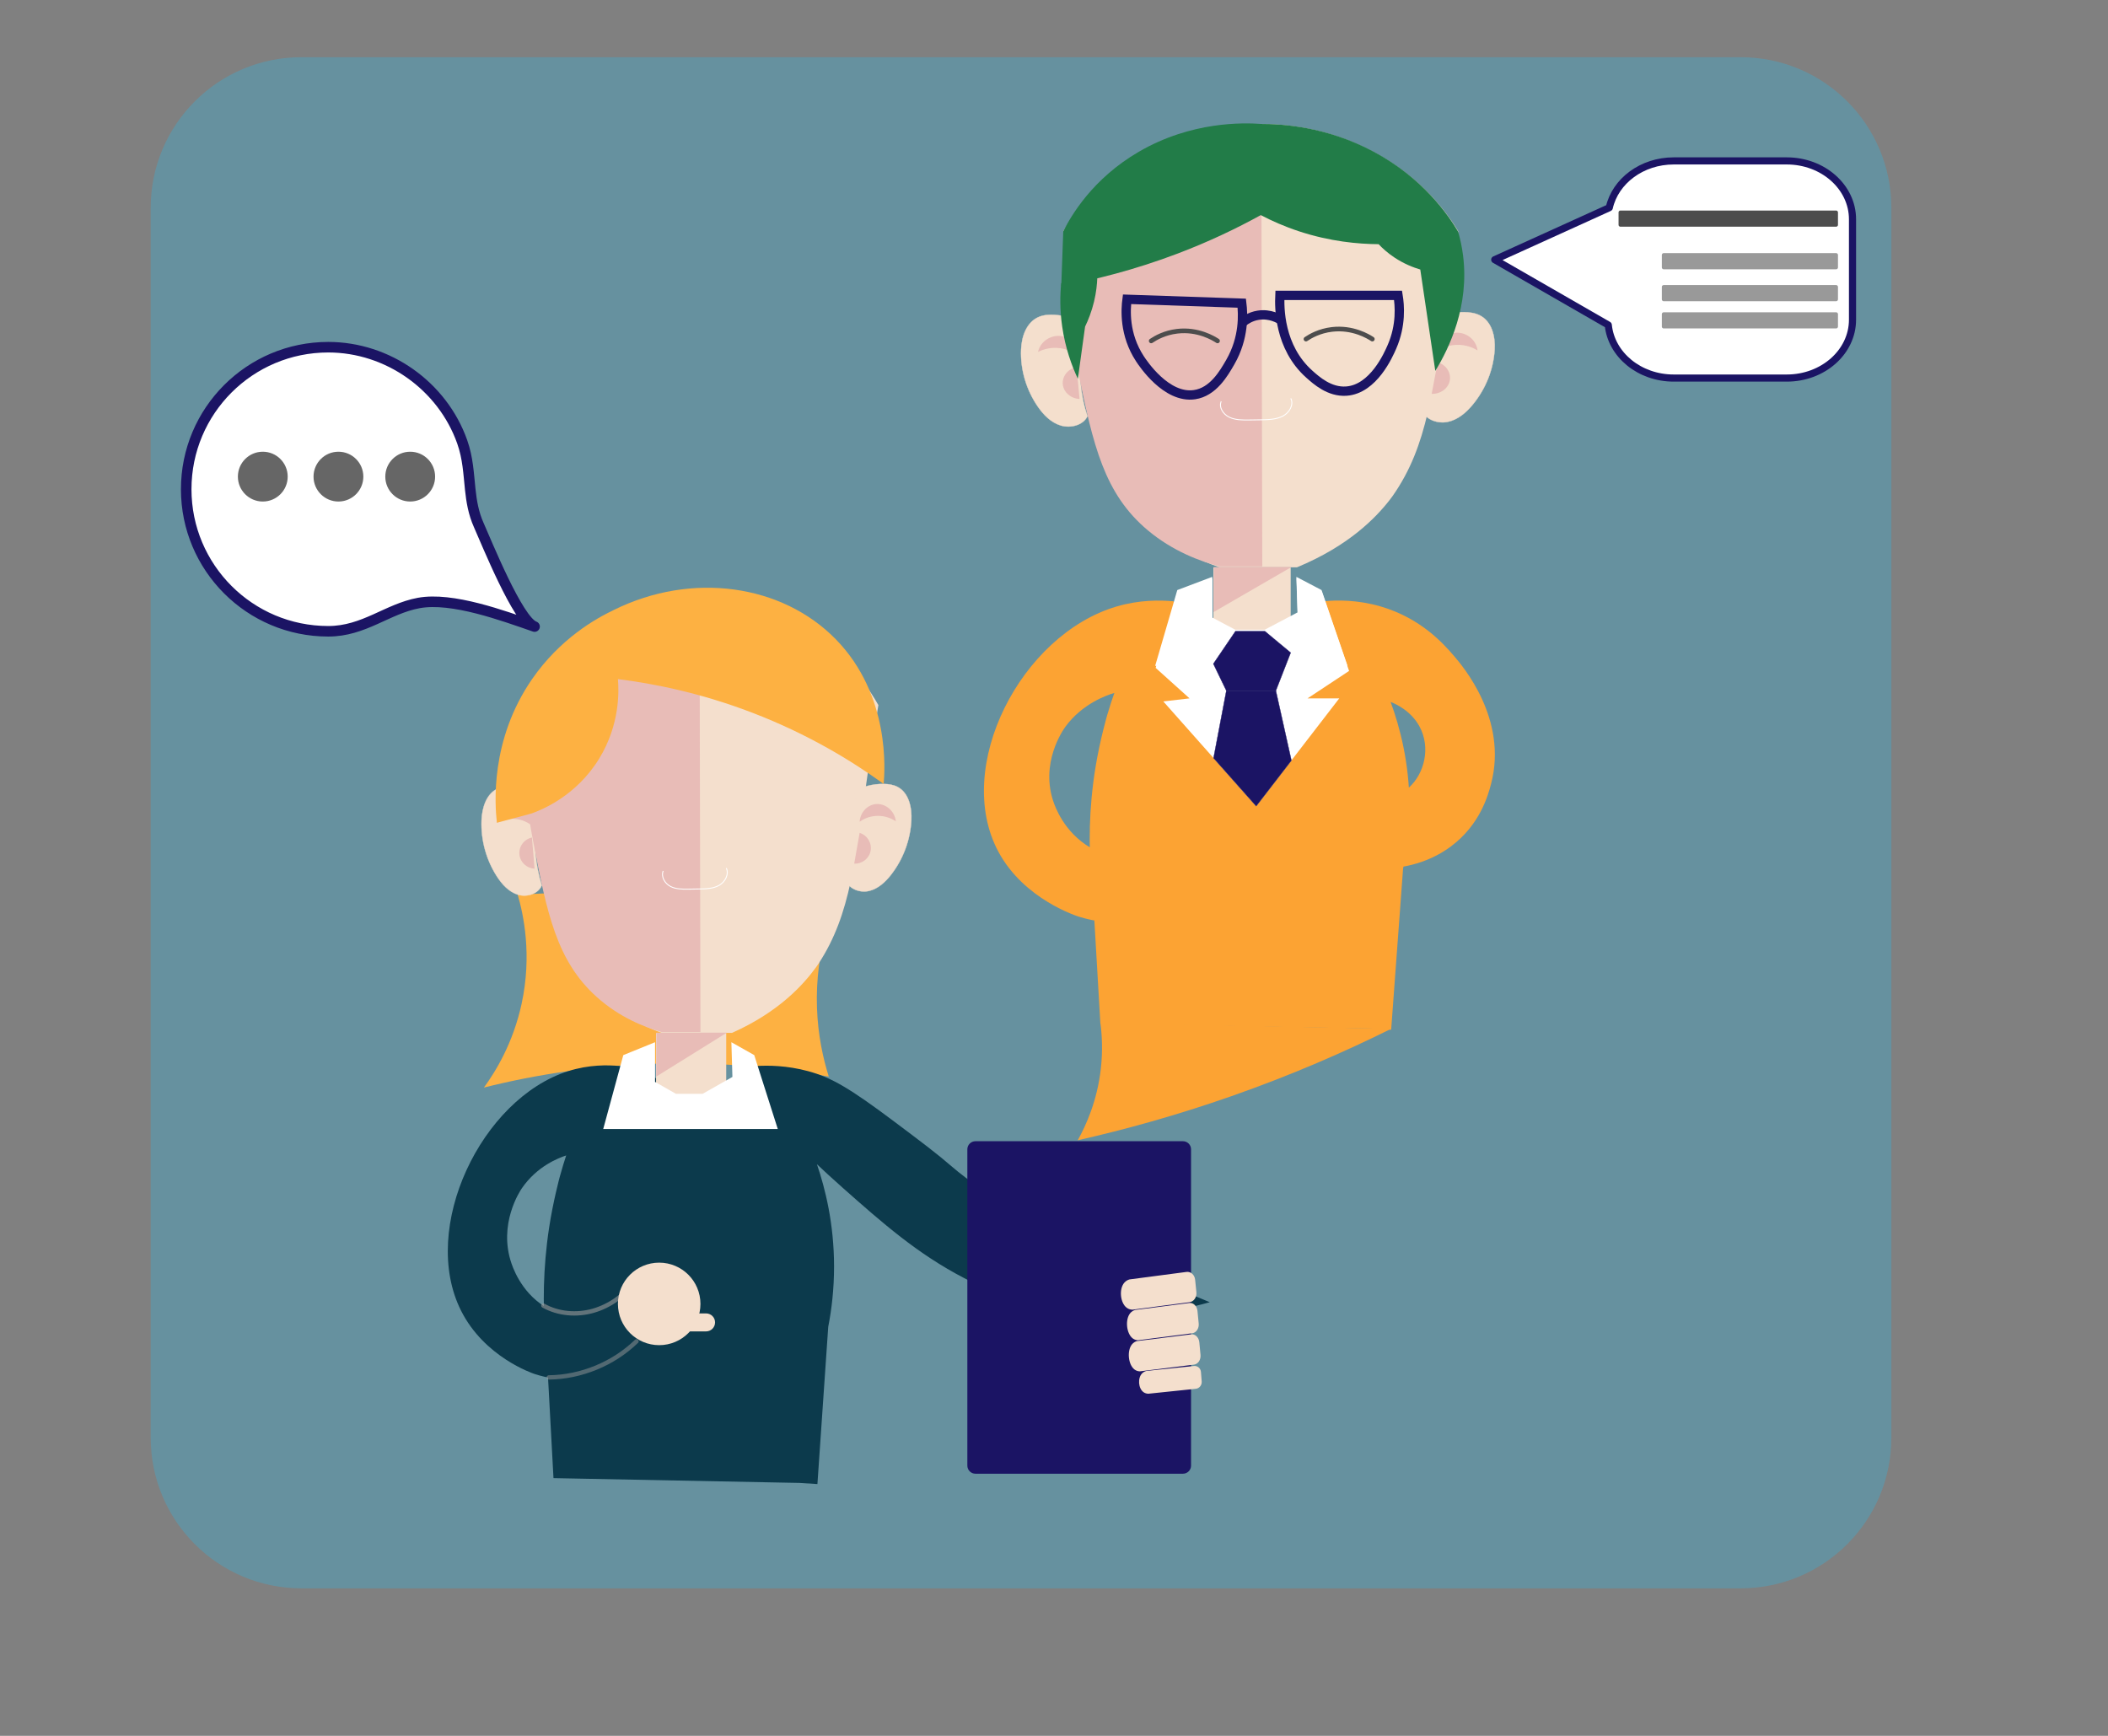<?xml version="1.0" encoding="utf-8"?>
<!-- Generator: Adobe Illustrator 24.1.3, SVG Export Plug-In . SVG Version: 6.00 Build 0)  -->
<svg version="1.1" id="Layer_1" xmlns="http://www.w3.org/2000/svg" xmlns:xlink="http://www.w3.org/1999/xlink" x="0px" y="0px"
	 viewBox="0 0 6800 5600" style="enable-background:new 0 0 6800 5600;" xml:space="preserve">
<rect x="0" y="0" width="6800" height="5600" fill="#808080" stroke="none"/>
<style type="text/css">
	.st0{opacity:0.31;fill:#2DB9E7;}
	.st1{fill:#FDB142;}
	.st2{fill:#0C3A4C;}
	.st3{fill:#F4DFCD;stroke:#F4DFCD;stroke-miterlimit:10;}
	.st4{fill:#E8BCB7;}
	.st5{fill:#F4DFCD;}
	.st6{fill:none;stroke:#FFFFFF;stroke-width:3;stroke-miterlimit:10;}
	.st7{fill:#FBC6D9;}
	.st8{fill:#FFFFFF;}
	.st9{opacity:0.6;fill:none;stroke:#999999;stroke-width:14;stroke-linecap:round;stroke-linejoin:round;stroke-miterlimit:10;}
	.st10{opacity:0.5;fill:none;stroke:#999999;stroke-width:14;stroke-linecap:round;stroke-linejoin:round;stroke-miterlimit:10;}
	.st11{fill:#1B1464;}
	.st12{fill:#FCA333;}
	.st13{fill:#227C48;}
	.st14{fill:#1B1464;stroke:#1B1464;stroke-miterlimit:10;}
	.st15{fill:none;stroke:#1B1464;stroke-width:30;stroke-miterlimit:10;}
	.st16{fill:none;stroke:#4D4D4D;stroke-width:15;stroke-linecap:round;stroke-linejoin:round;stroke-miterlimit:10;}
	.st17{fill:#FFFFFF;stroke:#1B1464;stroke-width:23;stroke-linecap:round;stroke-linejoin:round;stroke-miterlimit:10;}
	.st18{fill:#FFFFFF;stroke:#1B1464;stroke-width:34;stroke-linecap:round;stroke-linejoin:round;stroke-miterlimit:10;}
	.st19{fill:#666666;}
	.st20{fill:#999999;stroke:#999999;stroke-width:12;stroke-linecap:round;stroke-linejoin:round;stroke-miterlimit:10;}
	.st21{fill:#4D4D4D;stroke:#4D4D4D;stroke-width:12;stroke-linecap:round;stroke-linejoin:round;stroke-miterlimit:10;}
</style>
<path class="st0" d="M5615.1,5124.06H972.18c-268.46,0-486.09-217.63-486.09-486.09V670.66c0-268.46,217.63-486.09,486.09-486.09
	H5615.1c268.46,0,486.09,217.63,486.09,486.09v3967.31C6101.19,4906.43,5883.56,5124.06,5615.1,5124.06z"/>
<path class="st1" d="M1560.99,3508.54c37.26-51.01,93.99-142.69,121.63-270.3c34.29-158.26,5.8-288.53-12.73-352.22
	c352.55-16.04,705.11-32.09,1057.66-48.13c-39.45,78.83-98.69,225.67-92.14,413.86c3.07,88.25,19.84,163.36,38.07,221.45
	c-225.59-40.39-513.82-63.41-840.67-17.61C1735.82,3469.18,1645.07,3487.48,1560.99,3508.54z"/>
<path class="st2" d="M3902.44,4201.05c-507.59-208.8-727.41-347.46-832.3-437.99c-49.03-42.32-94.25-76.26-184.7-144.16
	c-143.95-108.05-203.65-143.05-278.94-163.33c-68.35-18.41-127.83-18.84-166.44-16.51c-57.8,29.86-115.6,59.73-173.41,89.59
	c-89.39-29.86-178.77-59.73-268.16-89.59c-37.8-3.6-98.29-4.84-165.67,16.53c-280.21,88.88-479.12,505.31-345.93,771.99
	c75.11,150.38,230.7,202.83,238.7,205.39c166.69,53.42,309.34-23.63,335.28-38.24c-5.41-65.56-10.81-131.11-16.22-196.67
	c-6.34,4.62-126.72,89.29-256.13,33.56c-92.21-39.71-127.78-124.33-138.43-155.21c-43.84-127.07,27.11-233.94,33.56-243.3
	c49.19-71.39,118.48-97.58,142.78-105.54c-5.69,17.24-13.17,41.07-20.98,69.72c0,0-21.23,78.45-34.13,163.33
	c-20.32,133.68-19.77,250.78-12.8,342.37c0.56-0.01,1.12-0.02,1.69-0.03l25.25,465.59c264.61,5.16,529.21,10.32,793.82,15.49
	c19.19,1.24,38.39,2.48,57.58,3.71c11.63-169.1,23.25-338.21,34.88-507.31c10.75-55.12,18.91-121.11,18.8-195.66
	c-0.21-136.77-28.21-249.72-55.28-328.94c19.75,18.66,48.75,45.62,84.52,77.27c125.98,111.48,239.59,212.02,390.93,290.36
	c35.84,18.55,119.57,61.31,229.75,90.1C3437.25,4238.85,3638.24,4275.24,3902.44,4201.05z M2666.31,4290.79
	c0.1-0.06,0.2-0.12,0.3-0.19c-0.14,0.38-0.28,0.77-0.42,1.15C2666.23,4291.44,2666.27,4291.11,2666.31,4290.79z"/>
<g>
	<g>
		<path class="st3" d="M1749.11,2572.12c-28.24-19.78-61.87-31.79-96.26-34.37c-15.62-1.17-31.76-0.35-46.16,5.8
			c-37.71,16.1-51.87,62.45-53.36,103.42c-2.29,63.1,15.15,126.77,49.27,179.89c16.48,25.65,38.25,49.89,67.29,59.16
			s66.04-1.56,77.75-29.7c-21.38-68.21-25.17-136.38-20.55-207.71C1728.6,2625.4,1734.44,2590.18,1749.11,2572.12z"/>
		<path class="st4" d="M1719.13,2666.12c0.61-29.53-18.85-54.89-44.56-60.95c-30.53-7.19-64.59,14.06-71.7,49.14
			c7.94-4.36,32.89-16.74,65.41-11.68C1694.39,2646.7,1711.85,2659.9,1719.13,2666.12z"/>
	</g>
	<path class="st4" d="M1715.92,2701.88c-25.85,5.52-43.32,29.88-40.39,55.5c2.8,24.55,23.61,43.91,48.9,44.94
		C1721.59,2768.84,1718.75,2735.36,1715.92,2701.88z"/>
</g>
<path class="st5" d="M2833.51,2274.71c-15.24,90.41-26.01,162.26-32.23,204.99c-42.67,293.09-56.24,468.62-159.72,627.45
	c-3.45,5.29-6.55,9.66-9.28,13.42c-41.23,56.83-120.5,144.64-270.98,211.61c-75.76,0-151.51,0-227.27,0
	c-58.55-21.85-105.35-48.11-142.53-74.29c0,0-45.61-32.52-84.75-73.83c-116.17-122.63-167.08-393.27-192.13-559.7
	c-13.1-87.05-28.27-206.26-37.88-349.65c117.37-208.09,338.18-337.47,576.92-337.99
	C2493.45,1936.19,2715.63,2065.72,2833.51,2274.71z"/>
<path class="st4" d="M2259.5,3329.48c-0.97-464.26-1.94-928.51-2.91-1392.77c-60.31,0.15-190.68,8.59-329.25,87.41
	c-145.69,82.86-220.72,198.17-250.58,250.58c1.58,182.99,22.79,333.91,43.71,442.89c44.11,229.85,75.61,382.7,203.96,498.25
	c73.52,66.19,153.79,97.6,209.79,113.64C2175.98,3329.48,2217.74,3329.48,2259.5,3329.48z"/>
<path class="st6" d="M2342.95,2800.51c9.46,19.97-3.85,44.74-23.08,55.62c-19.23,10.88-42.38,11.5-64.48,11.84
	c-11.17,0.17-22.35,0.35-33.52,0.52c-20.17,0.31-41.28,0.41-59.19-8.86c-17.91-9.28-30.99-31.22-23.37-49.89"/>
<polygon class="st5" points="2342.65,3332.91 2342.65,3484.43 2342.65,3600.98 2281.69,3635.94 2203.32,3635.94 2116.25,3586.41 
	2116.25,3332.91 "/>
<path class="st7" d="M2228.73,3321.99"/>
<path class="st4" d="M2344.73,3331.45c-75.97,47.25-151.93,94.5-227.9,141.75c0.21-47.25,0.42-94.5,0.63-141.75H2344.73z"/>
<g>
	<path class="st3" d="M2751.52,2554.7c29.9-17.17,64.47-26.12,98.95-25.62c15.66,0.23,31.67,2.49,45.46,9.91
		c36.12,19.41,46.08,66.84,43.89,107.78c-3.36,63.05-26.43,124.91-65.17,174.76c-18.7,24.07-42.56,46.27-72.31,52.9
		c-29.75,6.64-65.64-7.46-74.78-36.54c27.4-66.02,37.27-133.58,39.05-205.04C2767.19,2609.6,2764.52,2573.99,2751.52,2554.7z"/>
	<path class="st4" d="M2772.98,2651c2.03-29.47,23.68-52.98,49.83-56.72c31.05-4.43,63.07,19.79,67.02,55.36
		c-7.52-5.06-31.26-19.61-64.1-17.48C2799.35,2633.88,2780.78,2645.46,2772.98,2651z"/>
</g>
<path class="st4" d="M2772.98,2686.91c25.25,7.81,40.47,33.64,35.26,58.89c-4.99,24.2-27.45,41.62-52.72,40.38
	C2761.34,2753.09,2767.16,2720,2772.98,2686.91z"/>
<path class="st8" d="M2010.67,3403.87l102.39-41.6v127.99l67.19,38.4h86.39l95.99-54.4l-3.36-111.99l73.75,41.6
	c25.33,79.49,50.65,158.98,75.98,238.47c-187.72,0-375.44,0-563.16,0C1967.46,3562.84,1989.07,3483.35,2010.67,3403.87z"/>
<path class="st9" d="M1752.8,4211.99c48.32,27.08,107.8,31.78,161.06,16.52c53.25-15.26,100.17-49.56,134.32-93.18"/>
<path class="st10" d="M1770.34,4443.67c104.45-1.31,207.83-43.86,282.94-116.45"/>
<g>
	<path class="st11" d="M3815.97,4754.31H3146.6c-14.43,0-26.13-11.7-26.13-26.13V3707.77c0-14.43,11.7-26.13,26.13-26.13h669.37
		c14.43,0,26.13,11.7,26.13,26.13v1020.41C3842.11,4742.61,3830.41,4754.31,3815.97,4754.31z"/>
	<g>
		<path class="st5" d="M3671.19,4323.76l174.69-22.5c13.09-1.69,22.45-15.84,20.9-31.62l-3.99-40.54
			c-1.55-15.77-13.43-27.2-26.52-25.51l-174.69,22.5c-5.13,1.56-11.08,4.55-15.94,10.52c-16.6,20.39-12.18,65.27,7.97,80.94
			C3659.5,4322.14,3665.88,4323.54,3671.19,4323.76z"/>
		<path class="st5" d="M3653.28,4225.18l183.97-24.21c13.79-1.81,23.68-16.07,22.1-31.84l-4.08-40.53
			c-1.59-15.77-14.05-27.08-27.84-25.27l-183.97,24.21c-5.41,1.61-11.68,4.66-16.81,10.69c-17.53,20.57-13.02,65.44,8.14,80.91
			C3640.98,4223.67,3647.69,4225.02,3653.28,4225.18z"/>
		<path class="st5" d="M3676.86,4424.11l174.77-21.71c13.1-1.63,22.5-15.74,21-31.52l-3.85-40.56
			c-1.5-15.78-13.33-27.26-26.43-25.63l-174.77,21.71c-5.14,1.53-11.1,4.5-15.98,10.45c-16.67,20.32-12.4,65.22,7.69,80.97
			C3665.18,4422.43,3671.56,4423.87,3676.86,4424.11z"/>
		<path class="st5" d="M3704.28,4496.29l153.11-15.93c11.48-1.19,20.01-11.8,19.07-23.68l-2.43-30.54
			c-0.95-11.88-11.02-20.55-22.49-19.36l-153.11,15.93c-4.52,1.14-9.79,3.36-14.19,7.83c-15.02,15.26-12.33,49.07,4.85,60.98
			C3694.12,4495.01,3699.66,4496.1,3704.28,4496.29z"/>
	</g>
</g>
<circle class="st5" cx="2126.4" cy="4206.5" r="133.1"/>
<path class="st5" d="M2277.65,4295.19h-88.93c-16.03,0-29.02-12.99-29.02-29.02l0,0c0-16.03,12.99-29.02,29.02-29.02h88.93
	c16.03,0,29.02,12.99,29.02,29.02l0,0C2306.67,4282.2,2293.68,4295.19,2277.65,4295.19z"/>
<path class="st1" d="M1993.3,2190.84c116.41,14.53,266.46,44.47,432.64,108.12c182.31,69.83,324.06,157.25,424.53,230.12
	c3.69-39.77,22.58-285.75-154.23-466.63c-173.54-177.54-464.22-219.34-716.29-94.6c-58.99,28.12-173.61,92.91-263.54,223
	c-136.16,196.94-120.07,405.15-113.54,463.47c37.26-9.99,74.51-19.97,111.77-29.96c33.12-11.87,144.09-56.25,218.01-176.73
	C2000.88,2336.41,1996.4,2227.41,1993.3,2190.84z"/>
<g>
	<path class="st12" d="M4291.02,2781.3c18.95,5.98,229.33,68.92,389.6-50.82c93.25-69.67,119.37-163.7,129.4-202.07
		c54.72-209.24-92.4-380.44-120.16-412.74c-33.2-38.64-106.06-121.11-235.7-159.08c-75.61-22.14-142.14-20.83-183.38-16.92
		c-51.7,96.2-103.41,192.4-155.11,288.6c-110.46-96.2-220.92-192.4-331.37-288.6c-41.64-3.69-108.29-4.96-182.52,16.94
		c-308.72,91.09-527.86,517.91-381.12,791.23c82.75,154.13,254.17,207.88,262.98,210.51c183.65,54.75,340.81-24.22,369.39-39.19
		c-5.96-67.19-11.92-134.38-17.87-201.57c-6.99,4.74-139.61,91.51-282.19,34.4c-101.59-40.7-140.77-127.43-152.51-159.08
		c-48.3-130.24,29.87-239.77,36.97-249.37c54.19-73.17,130.53-100.01,157.31-108.17c-6.27,17.67-14.51,42.1-23.11,71.46
		c0,0-23.39,80.4-37.6,167.4c-22.38,137.01-21.78,257.03-14.1,350.91c0.62-0.01,1.24-0.02,1.86-0.03l27.82,477.2
		c291.52,5.29,583.05,10.58,874.57,15.87c21.15,1.27,42.29,2.54,63.44,3.81c12.81-173.32,25.62-346.64,38.43-519.96
		c11.85-56.49,20.84-124.13,20.71-200.54c-0.24-140.18-31.08-255.94-60.9-337.14c16.89,6.74,65.64,28.64,93.12,79.2
		c37.13,68.31,15.67,152.58-34.24,197.36c-28.69,25.75-61.04,33.29-122.9,47.71c-53.83,12.55-100.09,15.42-132.11,15.68
		C4290.15,2663.29,4290.59,2722.3,4291.02,2781.3z M4520.06,2812.63c0.12-0.06,0.23-0.13,0.33-0.19c-0.15,0.39-0.31,0.79-0.46,1.18
		C4519.97,2813.29,4520.02,2812.96,4520.06,2812.63z"/>
	<g>
		<g>
			<path class="st3" d="M3509.56,1051.11c-31.12-20.27-68.17-32.58-106.05-35.22c-17.21-1.2-34.99-0.36-50.86,5.94
				c-41.54,16.5-57.15,64.01-58.79,106c-2.53,64.67,16.69,129.93,54.29,184.37c18.15,26.28,42.14,51.13,74.14,60.64
				s72.76-1.6,85.66-30.44c-23.56-69.91-27.73-139.77-22.64-212.89C3486.96,1105.72,3493.4,1069.62,3509.56,1051.11z"/>
			<path class="st4" d="M3476.53,1147.45c0.68-30.27-20.77-56.26-49.09-62.47c-33.63-7.37-71.16,14.41-78.99,50.37
				c8.75-4.47,36.24-17.15,72.06-11.97C3449.28,1127.55,3468.51,1141.08,3476.53,1147.45z"/>
		</g>
		<path class="st4" d="M3472.99,1184.11c-28.48,5.66-47.72,30.63-44.5,56.88c3.09,25.16,26.01,45,53.87,46.06
			C3479.24,1252.73,3476.11,1218.42,3472.99,1184.11z"/>
	</g>
	<path class="st5" d="M4704.27,746.28c-16.79,92.66-28.65,166.31-35.51,210.1c-47.01,300.4-61.96,480.3-175.96,643.09
		c-3.8,5.42-7.22,9.9-10.22,13.76c-45.42,58.24-132.75,148.24-298.54,216.89c-83.46,0-166.93,0-250.39,0
		c-64.5-22.4-116.07-49.31-157.02-76.15c0,0-50.25-33.34-93.37-75.67c-127.99-125.69-184.07-403.08-211.68-573.66
		c-14.44-89.22-31.14-211.4-41.73-358.37c129.31-213.28,372.58-345.88,635.61-346.42C4329.62,399.32,4574.4,532.08,4704.27,746.28z"
		/>
	<path class="st4" d="M4071.87,1827.35c-1.07-475.83-2.14-951.66-3.21-1427.49c-66.44,0.15-210.07,8.81-362.75,89.59
		c-160.51,84.93-243.17,203.11-276.07,256.83c1.74,187.56,25.11,342.24,48.15,453.93c48.59,235.58,83.3,392.24,224.71,510.67
		c81,67.84,169.44,100.04,231.13,116.47C3979.85,1827.35,4025.86,1827.35,4071.87,1827.35z"/>
	<path class="st6" d="M4163.81,1285.2c10.42,20.47-4.24,45.86-25.43,57.01c-21.19,11.15-46.7,11.78-71.04,12.14
		c-12.31,0.18-24.62,0.36-36.93,0.53c-22.22,0.32-45.48,0.42-65.21-9.08c-19.73-9.51-34.15-32-25.75-51.14"/>
	<polygon class="st5" points="4163.47,1830.87 4163.47,1986.16 4163.47,2105.62 4096.32,2141.45 4009.98,2141.45 3914.04,2090.69 
		3914.04,1830.87 	"/>
	<path class="st7" d="M4037.97,1819.67"/>
	<path class="st4" d="M4165.77,1829.38c-83.69,48.43-167.39,96.86-251.08,145.29c0.23-48.43,0.46-96.86,0.69-145.29H4165.77z"/>
	<path class="st13" d="M3539.73,894.75c-0.71,21.96-3.45,48.61-10.57,78.28c-7.75,32.29-18.59,59.39-28.89,80.63
		c-7.75,56.12-15.5,112.25-23.25,168.37c-19.21-40.97-40.47-98.09-50.58-168.37c-7.85-54.52-6.9-102.41-3.21-140.36
		C3462.07,907.12,3500.9,900.94,3539.73,894.75z"/>
	<g>
		<path class="st3" d="M4613.94,1033.25c32.94-17.6,71.03-26.77,109.01-26.25c17.25,0.24,34.89,2.56,50.08,10.15
			c39.79,19.89,50.76,68.51,48.36,110.47c-3.7,64.62-29.12,128.02-71.8,179.12c-20.61,24.67-46.89,47.42-79.67,54.22
			c-32.78,6.8-72.31-7.65-82.39-37.45c30.19-67.67,41.06-136.91,43.02-210.15C4631.21,1089.52,4628.26,1053.03,4613.94,1033.25z"/>
		<path class="st4" d="M4637.58,1131.96c2.24-30.2,26.09-54.31,54.9-58.13c34.21-4.54,69.49,20.28,73.83,56.74
			c-8.29-5.18-34.44-20.1-70.62-17.92C4666.64,1114.41,4646.18,1126.28,4637.58,1131.96z"/>
	</g>
	<path class="st4" d="M4637.58,1168.76c27.82,8.01,44.59,34.48,38.85,60.36c-5.5,24.8-30.24,42.66-58.09,41.39
		C4624.76,1236.59,4631.17,1202.68,4637.58,1168.76z"/>
	<path class="st13" d="M3423.43,922.48c107.98-19.73,236.37-51.65,375.59-104.52c103.1-39.16,192.53-82.36,268.05-124.05
		c34.59,18.2,75.82,36.67,123.59,52.38c100.12,32.92,190.43,41.02,256.48,41.47c12.31,13.05,29.04,28.34,50.96,42.91
		c31.28,20.79,61.38,32.29,83.46,38.82c16.15,109.02,32.31,218.03,48.46,327.05c45.75-75.08,109.91-209.7,89.58-371.84
		c-3.48-27.72-9.09-53.63-16.05-77.65c-31.51-52.96-112.33-172.05-272.12-257.59c-153.07-81.94-297.61-89.75-362.75-89.59
		c-56.86-4.08-224.77-9.25-394.85,89.59c-149.91,87.12-218.97,207.09-243.97,256.83C3427.71,805.01,3425.57,863.75,3423.43,922.48z"
		/>
	<path class="st8" d="M3797.73,1903.59l112.81-42.63v131.18l74.03,39.35h95.18l105.76-55.75l-3.7-114.78l81.26,42.63
		c27.9,81.47,55.81,162.94,83.71,244.41c-206.81,0-413.63,0-620.44,0C3750.13,2066.54,3773.93,1985.06,3797.73,1903.59z"/>
	<polygon class="st8" points="3798.43,1908.67 3911.23,1866.03 3911.23,1997.21 3985.26,2036.57 4080.45,2036.57 4186.2,1980.81 
		4182.5,1866.03 4263.76,1908.67 4351.89,2164.47 4217.93,2253.01 4320.16,2253.01 4052.24,2600.64 3752.6,2262.85 3837.2,2253.01 
		3727.92,2154.63 	"/>
	<polygon class="st14" points="4052.24,2600.64 4165.77,2453.35 4115.68,2228.27 3955.98,2228.27 3914.69,2445.58 	"/>
	<polygon class="st14" points="3955.98,2228.27 3914.04,2141.45 3985.26,2036.57 4080.45,2036.57 4163.47,2105.62 4115.68,2228.27 	
		"/>
	<g>
		<path class="st15" d="M4128.66,952.93h381.18c5.24,32.03,10.78,95.84-19.67,165.87c-11.11,25.54-59.65,137.13-147.55,142.99
			c-53.86,3.59-96.2-34.27-119.27-54.91C4125.91,1119.75,4126.84,991.31,4128.66,952.93z"/>
		<path class="st15" d="M4005.69,978.1l-370.12-12.58c-4.23,31.92-10.11,113.25,41.81,192.18c8.95,13.6,84.7,128.76,175.83,115.53
			c60.04-8.71,94.41-68.44,115.58-105.24C4013.8,1089.81,4010.01,1013.42,4005.69,978.1z"/>
		<path class="st15" d="M4133.04,1033.08c-6.13-4.01-35.55-22.34-74.47-16.09c-26.95,4.33-44.43,18.18-51.29,24.28"/>
	</g>
	<path class="st16" d="M4212.83,1093.9c14.6-9.86,43.48-26.4,83.75-31.17c67.14-7.94,117.22,22.63,130.28,31.17"/>
	<path class="st16" d="M3713.51,1099.79c14.6-9.86,43.48-26.4,83.75-31.17c67.14-7.94,117.22,22.63,130.28,31.17"/>
</g>
<path class="st12" d="M3549.59,3299.31c5.32,40.16,8.03,90.91,1.46,148.79c-11.65,102.67-47.26,181.67-74.51,230.54
	c151.44-34.21,318.65-80.22,496.85-142.69c193.71-67.91,365.44-143.01,514.2-216.96
	C4174.93,3312.43,3862.26,3305.87,3549.59,3299.31z"/>
<path class="st17" d="M5763.88,519.12h-364.81c-102.67,0-188.29,64.84-207.79,150.93l-369.56,167.75l366.27,210.7
	c9.73,95.96,100.51,171.17,211.08,171.17h364.81c117.06,0,211.96-84.29,211.96-188.26V707.38
	C5975.84,603.41,5880.94,519.12,5763.88,519.12z"/>
<path class="st18" d="M1516.85,1578.37c4.11,38.59,10.25,76.93,27.69,115.83c24.63,54.95,126.68,308.77,179.89,327.15
	c-101.27-34.99-265.4-95.98-373.79-76.01c-101.24,18.65-176.26,91.23-291.74,91.23c-253.07,0-458.23-205.16-458.23-458.23
	s205.16-458.23,458.23-458.23c192,0,368.08,124.27,432.13,305.37C1509.62,1478.06,1511.54,1528.43,1516.85,1578.37z"/>
<circle class="st19" cx="847.71" cy="1537.62" r="80.34"/>
<circle class="st19" cx="1091.72" cy="1537.62" r="80.34"/>
<circle class="st19" cx="1323.23" cy="1537.62" r="80.34"/>
<rect x="5366.8" y="822.59" class="st20" width="556.14" height="40.12"/>
<rect x="5366.8" y="925.62" class="st20" width="556.14" height="40.12"/>
<rect x="5366.8" y="1013.46" class="st20" width="556.14" height="40.12"/>
<rect x="5227.15" y="685.21" class="st21" width="695.79" height="40.12"/>
</svg>
